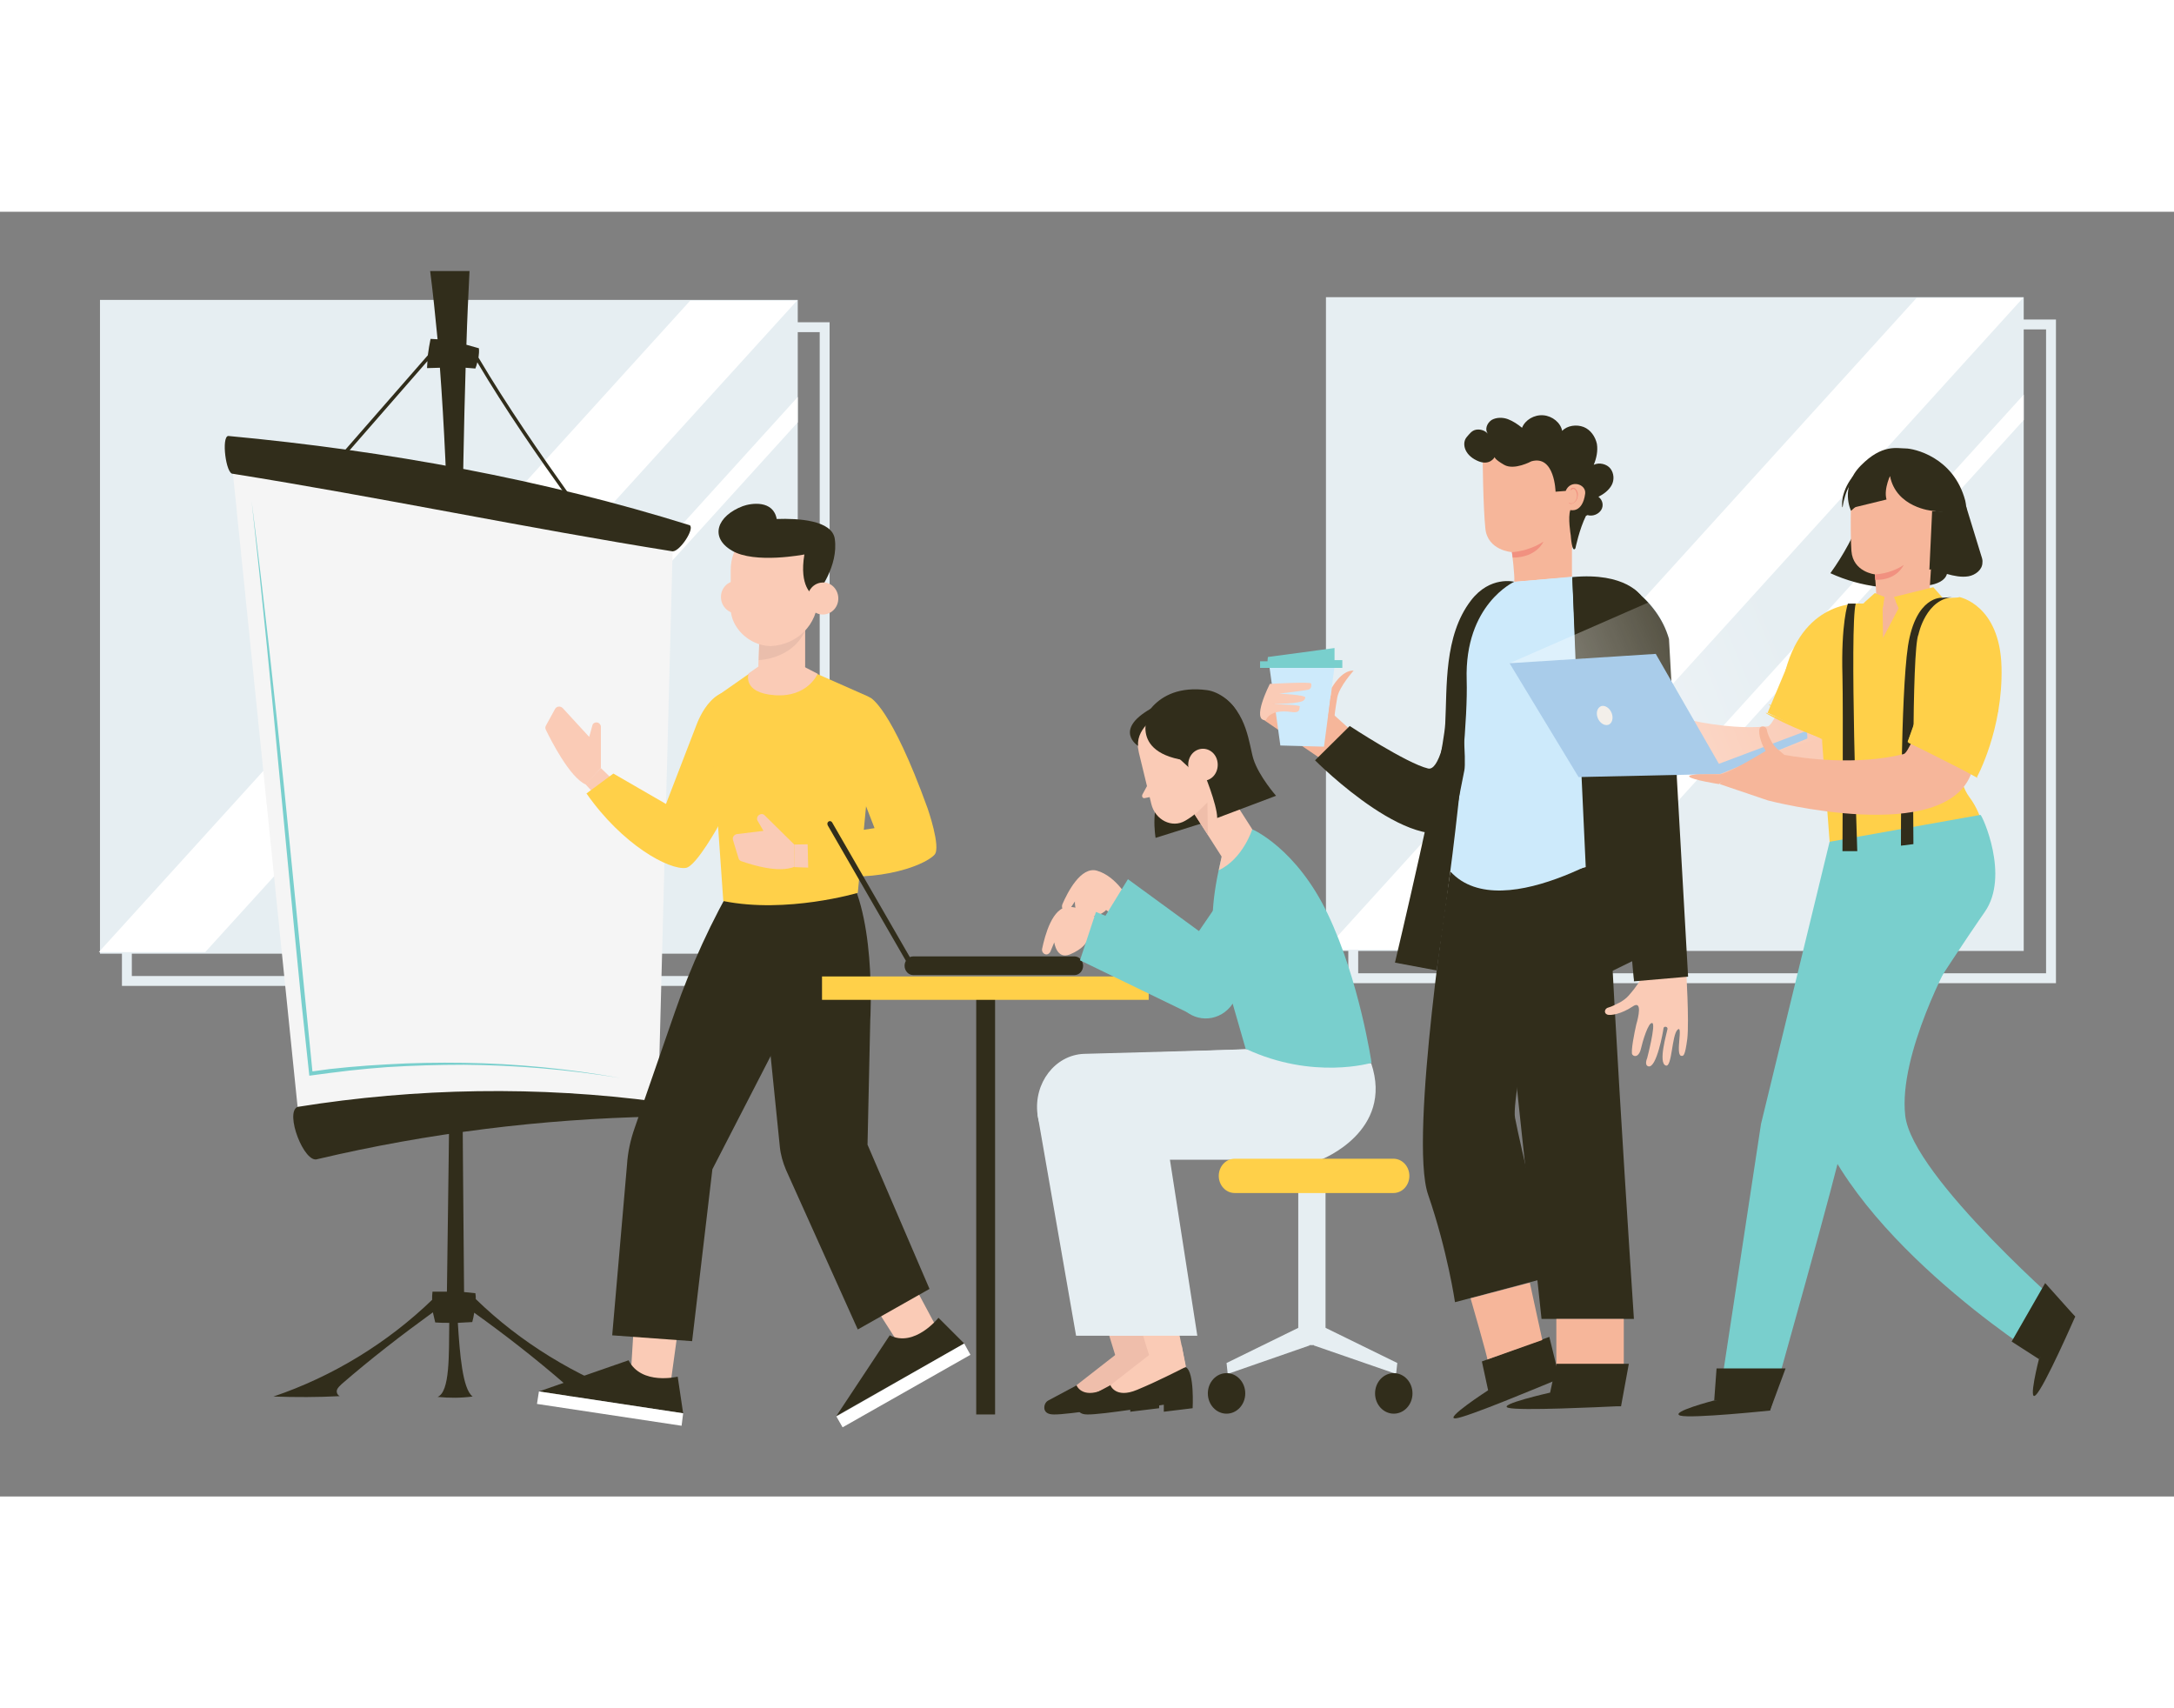 <svg width="420" height="330" viewBox="0 0 220 130" fill="none" xmlns="http://www.w3.org/2000/svg">
<rect x="0" y="0" width="220" height="130" fill="#808080" stroke="none"/>
<path d="M80.73 8.919H10.118V75.073H80.73V8.919Z" fill="#E6EEF2"/>
<path d="M83.452 11.68H12.84V77.834H83.452V11.68Z" stroke="#E6EEF2" stroke-miterlimit="10"/>
<path d="M20.769 74.915H10L69.842 8.998H80.651L20.769 74.915Z" fill="white"/>
<path d="M80.73 18.742V21.306L32.012 74.994H29.685L80.73 18.742Z" fill="white"/>
<path d="M204.792 8.643H134.181V74.797H204.792V8.643Z" fill="#E6EEF2"/>
<path d="M207.554 11.404H136.943V77.558H207.554V11.404Z" stroke="#E6EEF2" stroke-miterlimit="10"/>
<path d="M144.872 74.679H134.103L193.945 8.722H204.714L144.872 74.679Z" fill="white"/>
<path d="M204.792 18.505V21.069L156.074 74.757H153.747L204.792 18.505Z" fill="white"/>
<path d="M48.146 110.024C48.146 109.826 48.146 109.629 48.106 109.432C47.751 109.392 47.357 109.353 46.962 109.313C46.647 73.692 46.41 39.136 47.12 15.783C47.436 15.822 47.791 15.822 48.106 15.862C48.185 15.665 48.264 15.428 48.303 15.231C51.183 20.083 54.418 24.738 57.495 29.037L57.771 28.84C54.655 24.462 51.341 19.688 48.422 14.757C48.461 14.442 48.501 14.126 48.461 13.811C48.067 13.692 47.633 13.574 47.199 13.456C47.278 10.813 47.396 8.327 47.514 6H43.53C43.806 8.13 44.043 10.458 44.28 12.903C44.043 12.903 43.806 12.864 43.57 12.864C43.451 13.416 43.373 13.968 43.294 14.521L34.576 24.501L34.852 24.738L43.254 15.112C43.254 15.349 43.215 15.586 43.215 15.822C43.649 15.822 44.083 15.783 44.517 15.783C46.252 38.939 45.7 73.653 45.227 109.274C44.753 109.274 44.24 109.274 43.767 109.274C43.728 109.55 43.728 109.826 43.728 110.102C39.191 114.481 33.629 117.874 27.672 119.885C29.881 119.964 32.169 119.964 34.379 119.846C34.142 119.728 34.023 119.452 34.102 119.215C34.181 118.978 34.418 118.781 34.576 118.623C37.534 116.059 40.651 113.653 43.806 111.365C43.885 111.72 43.964 112.075 44.043 112.39C44.517 112.43 44.99 112.43 45.463 112.43C45.424 115.665 45.542 119.412 44.28 119.925C45.503 120.043 46.607 120.043 47.83 119.885C46.804 119.136 46.528 115.546 46.331 112.43C46.804 112.39 47.278 112.39 47.791 112.351C47.87 112.035 47.949 111.72 47.988 111.404C51.183 113.692 54.26 116.098 57.219 118.663C57.416 118.82 57.613 119.018 57.692 119.254C57.771 119.491 57.653 119.767 57.416 119.885C59.625 120.004 61.913 120.004 64.122 119.925C58.244 117.795 52.682 114.442 48.146 110.024Z" fill="#312D1B"/>
<path d="M23.57 26.473L30.118 90.615L66.607 90.103L68.067 34.324C53.55 30.655 38.718 28.091 23.57 26.473Z" fill="#F5F5F5"/>
<path d="M69.802 31.72C70.315 32.075 68.816 34.363 68.067 34.363C53.234 31.996 38.402 28.88 23.57 26.513C22.86 26.592 22.386 22.765 23.096 22.686C39.191 24.186 55.049 27.105 69.802 31.72ZM32.13 95.862C43.333 93.219 54.812 91.799 66.292 91.562C66.804 91.562 67.041 90.181 66.607 90.063C54.497 88.446 42.189 88.643 30.118 90.576C28.777 91.128 30.789 96.375 32.13 95.862Z" fill="#312D1B"/>
<path d="M62.781 87.656C57.455 86.789 52.209 86.355 46.962 86.315C44.359 86.315 41.755 86.394 39.191 86.552L37.258 86.71L35.325 86.907L33.392 87.144L31.302 87.42C31.026 84.974 30.789 82.528 30.513 80.082C30.276 77.676 30.039 75.309 29.803 72.903C29.329 68.13 28.895 63.357 28.422 58.544C27.515 48.958 26.568 39.254 25.463 29.274C26.726 39.254 27.791 48.958 28.777 58.544C29.724 68.09 30.671 77.518 31.617 86.986L33.353 86.749L35.286 86.552L37.219 86.394L39.152 86.276C41.755 86.118 44.359 86.079 46.962 86.118C52.248 86.197 57.495 86.71 62.781 87.656Z" fill="#79CFCD"/>
<path d="M64.832 31.207C58.166 29.59 51.736 28.288 45.266 27.223C38.797 26.118 32.327 25.25 25.463 24.58C32.367 24.974 38.915 25.763 45.385 26.828C51.893 27.933 58.284 29.353 64.832 31.207Z" fill="#312D1B"/>
<path d="M63.925 90.576C58.323 90.378 52.998 90.142 47.672 90.299C42.347 90.457 37.022 90.97 31.617 92.43C36.982 90.694 42.386 90.063 47.712 89.905C53.077 89.747 58.402 90.102 63.925 90.576Z" fill="#312D1B"/>
<path d="M63.807 118.11L64.477 107.183L69.211 108.761L67.672 119.924L63.609 118.504L63.807 118.11Z" fill="#FACBB6"/>
<path d="M68.58 117.873C68.58 117.873 64.911 118.781 63.61 116.217L54.537 119.372L69.132 121.581L68.58 117.873Z" fill="#312D1B"/>
<path d="M54.339 120.634L68.974 122.843L69.132 121.581L54.537 119.372L54.339 120.634Z" fill="white"/>
<path d="M74.734 66.828L74.497 67.538C72.091 71.522 69.842 76.493 68.304 80.95L64.241 92.666C63.807 93.889 63.531 95.151 63.452 96.414L61.953 113.692L70.039 114.283L72.091 96.887L81.637 78.347L81.124 67.499L74.734 66.828Z" fill="#312D1B"/>
<path d="M91.302 115.112L85.463 105.96L90.158 104.264L95.444 114.126L91.38 115.546L91.302 115.112Z" fill="#FACBB6"/>
<path d="M94.97 111.917C94.97 111.917 92.564 114.954 90.039 113.692L84.635 121.857L97.574 114.52L94.97 111.917Z" fill="#312D1B"/>
<path d="M85.266 123.001L98.205 115.664L97.574 114.52L84.635 121.897L85.266 123.001Z" fill="white"/>
<path d="M77.14 77.123L78.915 94.599C78.994 95.427 79.23 96.216 79.546 96.966L86.804 113.1L94.063 108.997L87.79 94.401L88.067 81.778C88.067 81.778 88.777 70.26 85.069 65.881L78.086 67.025L77.14 77.123Z" fill="#312D1B"/>
<path d="M60.808 56.295L64.24 59.609L62.86 61.857L59.23 57.913L60.808 56.295Z" fill="#FACBB6"/>
<path d="M60.808 56.295V52.114C60.808 51.917 60.651 51.719 60.453 51.68C60.217 51.641 59.98 51.759 59.941 51.996L59.625 53.14L56.942 50.221C56.706 49.984 56.311 50.023 56.154 50.339L55.246 51.996C55.167 52.114 55.167 52.311 55.246 52.43C55.72 53.416 57.653 57.242 59.27 57.952L60.808 56.295Z" fill="#FACBB6"/>
<path d="M76.272 49.392C76.272 49.392 77.18 51.444 72.84 61.897C72.84 61.897 70.473 66.237 69.408 66.394C67.712 66.631 62.978 64.067 59.349 58.86L62.071 56.848L67.396 59.925L70.513 51.838C70.552 51.799 72.367 46.434 76.272 49.392Z" fill="#FFD049"/>
<path d="M80.69 45.881L87.83 49.037C88.343 49.274 88.619 49.787 88.58 50.339L86.805 68.919C86.805 68.919 79.625 71.049 73.195 69.747L71.854 50.615C71.775 50.063 71.972 49.511 72.406 49.116L76.982 45.921L80.69 45.881Z" fill="#FFD049"/>
<path d="M80.374 64.028L85.148 63.949L85.779 66.513L80.414 66.316L80.374 64.028Z" fill="#FACBB6"/>
<path d="M80.375 64.028L77.376 61.069C77.219 60.911 76.982 60.911 76.824 61.03C76.627 61.148 76.548 61.424 76.666 61.621L77.258 62.647L74.655 62.963C74.339 62.963 74.063 63.278 74.181 63.594L74.734 65.408C74.773 65.566 74.891 65.684 75.049 65.724C76.075 66.079 78.757 66.947 80.414 66.276L80.375 64.028Z" fill="#FACBB6"/>
<path d="M88.106 49.195C88.106 49.195 90.158 50.102 93.866 60.358C93.866 60.358 95.246 64.303 94.576 65.053C93.471 66.276 87.948 68.209 81.795 66.749L81.716 63.396L88.501 62.37L85.463 54.56C85.463 54.599 83.254 49.55 88.106 49.195Z" fill="#FFD049"/>
<path d="M76.115 38.938C76.154 39.846 75.483 40.595 74.615 40.635C73.748 40.674 72.998 39.964 72.959 39.057C72.919 38.149 73.59 37.4 74.458 37.361C75.326 37.321 76.075 38.031 76.115 38.938Z" fill="#FACBB6"/>
<path d="M76.864 42.804L76.746 45.763C76.706 47.144 77.495 47.893 78.797 47.893C79.901 47.933 81.519 47.144 81.479 45.96V41.029L76.864 42.804Z" fill="#FACBB6"/>
<path d="M76.785 45.368C76.785 45.368 80.65 45.29 81.716 41.739C82.071 40.635 76.864 42.37 76.864 42.37L76.785 45.368Z" fill="#EABEAC"/>
<path d="M77.969 43.949C75.759 43.909 73.945 42.016 73.945 40.162V36.217C73.945 33.85 75.72 31.917 78.008 31.838C80.335 31.72 82.702 33.574 82.82 35.98L82.781 39.057C82.742 41.818 80.651 43.83 77.969 43.949Z" fill="#FACBB6"/>
<path d="M75.168 29.787C76.035 29.471 78.245 29.156 78.6 31.088C80.769 31.01 84.201 31.207 84.477 33.1C84.872 35.862 82.781 38.505 82.781 38.505L82.229 38.741C82.229 38.741 80.848 37.952 81.4 34.678C81.4 34.678 76.351 35.664 74.063 34.284C71.775 32.943 72.564 30.773 75.168 29.787Z" fill="#312D1B"/>
<path d="M84.832 39.057C84.872 39.964 84.201 40.714 83.333 40.753C82.466 40.793 81.755 40.083 81.716 39.215C81.677 38.307 82.347 37.558 83.215 37.518C84.043 37.44 84.793 38.15 84.832 39.057Z" fill="#FACBB6"/>
<path d="M76.943 45.881L75.759 46.71C75.759 46.71 75.049 48.682 78.402 48.919C81.755 49.156 82.741 46.749 82.741 46.749L80.374 45.526L76.943 45.881Z" fill="#FACBB6"/>
<path d="M99.744 78.584V121.7" stroke="#312D1B" stroke-width="1.908" stroke-miterlimit="10"/>
<path d="M83.185 79.745H116.242V77.378H83.185V79.745Z" fill="#FFD049"/>
<path d="M92.406 77.242H108.738C109.211 77.242 109.606 76.808 109.606 76.295C109.606 75.783 109.211 75.349 108.738 75.349H92.406C91.933 75.349 91.539 75.783 91.539 76.295C91.539 76.808 91.933 77.242 92.406 77.242Z" fill="#312D1B"/>
<path d="M92.288 76.572C92.327 76.572 92.367 76.572 92.406 76.532C92.525 76.453 92.564 76.296 92.485 76.138L84.201 61.779C84.122 61.66 83.964 61.621 83.846 61.7C83.728 61.779 83.688 61.937 83.767 62.094L92.051 76.453C92.091 76.532 92.169 76.572 92.288 76.572Z" fill="#312D1B"/>
<path d="M126.883 84.738L109.684 85.211C106.765 85.33 104.595 88.17 104.99 91.326C105.345 93.929 107.435 95.902 109.842 95.902H130.315C130.315 95.902 137.692 93.061 135.364 86.158L126.883 84.738Z" fill="#E6EEF2"/>
<path d="M108.974 118.741L106.094 120.28C105.779 120.437 105.621 120.832 105.7 121.187C105.779 121.463 106.015 121.7 106.647 121.7C108.067 121.739 114.378 120.713 114.378 120.713V121.424L117.297 121.069C117.297 121.069 117.495 117.439 116.627 116.927L108.974 118.741Z" fill="#312D1B"/>
<path d="M113.589 115.112L108.935 118.741C108.935 118.741 109.447 120.122 111.617 119.215C113.826 118.307 116.548 116.887 116.548 116.887L116.153 114.718L113.589 115.112Z" fill="#EFBEAB"/>
<path d="M116.627 116.888L113.826 103.239L109.171 103.712L113.076 116.414L116.627 116.888Z" fill="#EFBEAB"/>
<path d="M104.99 91.326L108.895 113.732H117.771L114.339 91.681L104.99 91.326Z" fill="#E6EEF2"/>
<path d="M126.055 84.738L113.077 85.211C110.157 85.33 107.988 88.17 108.382 91.326C108.737 93.929 110.828 95.902 113.234 95.902H133.708C133.708 95.902 141.084 93.061 138.757 86.158L126.055 84.738Z" fill="#E6EEF2"/>
<path d="M112.367 118.741L109.487 120.28C109.171 120.437 109.013 120.832 109.092 121.187C109.171 121.463 109.408 121.7 110.039 121.7C111.459 121.739 117.771 120.713 117.771 120.713V121.424L120.69 121.069C120.69 121.069 120.887 117.439 120.019 116.927L112.367 118.741Z" fill="#312D1B"/>
<path d="M117.021 115.112L112.366 118.741C112.366 118.741 112.879 120.122 115.049 119.215C117.258 118.307 119.98 116.887 119.98 116.887L119.585 114.718L117.021 115.112Z" fill="#FACBB6"/>
<path d="M120.019 116.888L117.218 103.239L112.563 103.712L116.508 116.414L120.019 116.888Z" fill="#FACBB6"/>
<path d="M108.422 91.326L112.288 113.732H121.163L117.732 91.681L108.422 91.326Z" fill="#E6EEF2"/>
<path d="M131.378 114.683H134.139V98.115H131.378V114.683Z" fill="#E6EEF2"/>
<path d="M133.431 112.588L141.4 116.493L141.281 117.598L132.958 114.718L133.431 112.588Z" fill="#E6EEF2"/>
<path d="M132.09 112.588L124.122 116.493L124.24 117.598L132.524 114.718L132.09 112.588Z" fill="#E6EEF2"/>
<path d="M141.045 121.621C142.091 121.621 142.938 120.702 142.938 119.569C142.938 118.436 142.091 117.518 141.045 117.518C139.999 117.518 139.151 118.436 139.151 119.569C139.151 120.702 139.999 121.621 141.045 121.621Z" fill="#312D1B"/>
<path d="M124.122 121.621C125.168 121.621 126.015 120.702 126.015 119.569C126.015 118.436 125.168 117.518 124.122 117.518C123.076 117.518 122.229 118.436 122.229 119.569C122.229 120.702 123.076 121.621 124.122 121.621Z" fill="#312D1B"/>
<path d="M124.95 99.293H141.006C141.913 99.293 142.623 98.504 142.623 97.558C142.623 96.611 141.913 95.822 141.006 95.822H124.95C124.043 95.822 123.333 96.611 123.333 97.558C123.333 98.504 124.043 99.293 124.95 99.293Z" fill="#FFD049"/>
<path d="M127.002 64.658L120.177 74.638C119.151 76.137 119.309 78.188 120.532 79.49C121.992 81.028 124.398 80.831 125.621 79.017L131.735 70.062L127.002 64.658Z" fill="#FFD049"/>
<path d="M114.299 69.746C114.299 69.746 113.077 67.261 110.986 66.669C109.368 66.235 108.027 68.878 107.514 70.062C107.396 70.338 107.514 70.693 107.791 70.772C107.948 70.811 108.106 70.732 108.225 70.614L108.777 69.786C108.777 69.786 108.658 71.561 110.079 71.403C111.499 71.245 111.933 70.653 111.933 70.653L113.51 71.837L114.299 69.746Z" fill="#FACBB6"/>
<path d="M124.082 74.796L114.142 67.537L111.499 71.837L121.755 80.397L124.082 74.796Z" fill="#79CFCD"/>
<path d="M126.725 62.488C126.725 62.488 131.183 64.382 134.378 71.088C137.573 77.794 138.796 86.117 138.796 86.117C138.796 86.117 132.879 87.893 126.055 84.697L123.648 76.334C123.648 76.334 121.518 73.652 123.648 65.25L126.725 62.488Z" fill="#79CFCD"/>
<path d="M111.972 72.429C111.972 72.429 110.276 70.339 108.146 70.339C106.489 70.339 105.739 73.258 105.463 74.559C105.384 74.875 105.621 75.151 105.897 75.151C106.055 75.151 106.213 75.033 106.292 74.875L106.686 73.928C106.686 73.928 106.923 75.704 108.264 75.151C109.605 74.599 109.921 73.928 109.921 73.928L111.696 74.638L111.972 72.429Z" fill="#FACBB6"/>
<path d="M122.149 75.427L110.907 70.851L109.29 75.743L121.084 81.463L122.149 75.427Z" fill="#79CFCD"/>
<path d="M126.134 65.763L119.309 75.743C118.284 77.242 118.442 79.293 119.664 80.595C121.124 82.134 123.53 81.936 124.753 80.122L130.868 71.167L126.134 65.763Z" fill="#79CFCD"/>
<path d="M120.926 57.913L117.928 58.031C116.311 59.846 116.942 63.356 116.942 63.356L121.834 61.818L120.926 57.913Z" fill="#312D1B"/>
<path d="M120.572 60.477L123.649 65.289L126.726 62.489L122.229 55.467L120.572 60.477Z" fill="#FACBB6"/>
<path d="M122.228 63.041L122.188 59.767L120.887 60.989L122.228 63.041Z" fill="#EFBEAA"/>
<path d="M116.627 50.694C116.627 50.694 114.575 51.759 115.246 54.717C115.246 54.717 115.759 56.847 116.508 59.924C116.903 61.542 118.599 62.41 119.94 61.621C120.769 61.147 121.637 60.437 122.347 59.412L123.254 57.755C125.226 53.337 121.084 48.563 116.942 50.536C116.824 50.615 116.745 50.654 116.627 50.694Z" fill="#FACBB6"/>
<path d="M116.311 57.676L115.601 58.978C115.522 59.175 115.64 59.372 115.838 59.333L116.824 59.135L116.311 57.676Z" fill="#FACBB6"/>
<path d="M120.887 55.033C120.887 55.033 120.256 47.577 115.404 52.193C115.404 52.193 116.548 47.656 122.149 48.406C123.333 48.563 124.753 49.589 125.266 50.773C126.094 52.627 125.542 54.599 124.753 58.189L122.228 56.413C121.992 55.98 120.887 55.033 120.887 55.033Z" fill="#312D1B"/>
<path d="M122.149 52.39L121.794 55.664C113.905 55.467 116.232 50.773 116.232 50.773C116.232 50.773 121.558 47.065 122.149 52.39Z" fill="#312D1B"/>
<path d="M118.875 54.915L120.335 56.256L121.084 53.928L118.875 54.915Z" fill="#312D1B"/>
<path d="M117.376 50.852C117.376 50.852 115.009 52.075 115.167 54.047C115.167 54.047 112.643 52.469 116.429 50.299C118.678 49.037 117.376 50.852 117.376 50.852Z" fill="#312D1B"/>
<path d="M121.755 56.571C121.755 56.571 123.175 59.964 123.175 61.344L129.132 59.096C129.132 59.096 127.396 57.124 126.844 55.388C126.41 54.007 126.212 50.575 123.609 49.037L123.727 53.573L121.755 56.571Z" fill="#312D1B"/>
<path d="M123.136 55.388C123.412 56.216 123.057 57.163 122.268 57.479C121.518 57.794 120.651 57.36 120.335 56.532C120.059 55.703 120.414 54.757 121.203 54.441C121.992 54.126 122.86 54.559 123.136 55.388Z" fill="#FACBB6"/>
<path d="M126.725 62.488C126.725 62.488 125.778 65.486 123.333 66.63L124.043 63.277L126.725 62.488Z" fill="#FACBB6"/>
<path d="M132.209 47.538L134.812 49.037L134.615 50.576L136.666 52.43L133.944 55.546L127.633 51.246C127.633 51.246 129.329 45.881 129.724 46C130.118 46.197 132.209 47.538 132.209 47.538Z" fill="#F6B69A"/>
<path d="M128.461 46.039L129.566 54.008L133.984 54.126L135.049 46.039H128.461Z" fill="#CDEAFB"/>
<path d="M127.515 46.157H135.838V45.368H135.049V44.145L128.304 45.053L128.264 45.487H127.515V46.236" fill="#79CFCD"/>
<path d="M128.106 51.443C126.568 51.561 128.501 47.774 128.501 47.774C128.501 47.774 132.643 47.538 132.682 47.735C132.722 47.932 132.722 48.287 132.367 48.366C132.051 48.445 129.448 48.761 129.448 48.761C129.448 48.761 132.13 48.879 132.091 49.155C132.012 49.55 131.696 49.589 130.907 49.707C130.237 49.786 128.737 49.826 128.737 49.826C128.737 49.826 131.578 49.865 131.538 50.062C131.459 50.22 131.657 50.772 130.67 50.615C128.422 50.299 128.106 51.443 128.106 51.443Z" fill="#FACBB6"/>
<path d="M134.773 48.169C134.773 48.169 135.759 46.354 136.982 46.433C136.982 46.433 135.523 48.05 135.325 49.155C135.128 50.26 135.049 51.009 135.049 51.009H134.418L134.773 48.169Z" fill="#F6B69A"/>
<path d="M146.765 66.788C146.765 66.788 142.544 93.731 144.517 99.451C146.489 105.171 147.239 110.339 147.239 110.339L157.022 107.735C157.022 107.735 153.787 94.244 153.314 91.68C152.84 89.076 157.85 68.051 157.85 68.051L146.765 66.788Z" fill="#312D1B"/>
<path d="M151.38 68.721L155.996 112.035H165.345C165.345 112.035 162.307 66.197 162.86 65.802C163.412 65.447 151.38 68.721 151.38 68.721Z" fill="#312D1B"/>
<path d="M147.672 42.331C147.672 42.331 146.686 56.848 144.516 56.335C142.347 55.822 136.588 52.035 136.588 52.035L133.077 55.507C133.077 55.507 143.767 66.276 148.146 61.858C152.603 57.479 147.672 42.331 147.672 42.331Z" fill="#312D1B"/>
<path d="M150.592 119.254L149.961 116.335L156.785 113.85L157.85 118.189L157.456 118.229C155.917 118.86 148.501 121.976 147.318 122.094C146.016 122.213 150.592 119.254 150.592 119.254Z" fill="#312D1B"/>
<path d="M166.805 76.651L166.055 77.637C166.055 77.637 165.7 78.307 164.832 79.294C164.596 79.57 164.319 79.767 164.004 79.964C163.609 80.162 163.097 80.438 162.781 80.516C162.386 80.595 162.268 81.069 162.623 81.227C162.978 81.384 164.122 81.148 165.187 80.438C166.252 79.688 165.779 81.582 165.582 82.252C165.424 82.923 164.99 85.053 165.187 85.29C165.463 85.605 165.897 85.408 166.055 84.698C166.213 83.988 166.805 81.976 167.199 82.094C167.594 82.173 166.686 85.645 166.686 85.645C166.686 85.645 166.371 86.355 166.805 86.473C167.633 86.71 168.304 82.962 168.343 82.607C168.383 82.371 168.816 82.449 168.738 82.726C168.698 83.002 167.751 86.157 168.58 86.394C169.211 86.591 169.171 83.317 169.763 82.765C170.355 82.213 169.527 85.25 170.118 85.408C170.355 85.448 170.513 85.487 170.749 83.672C170.947 81.818 170.631 76.73 170.631 76.73L166.726 76.769" fill="#FACBB6"/>
<path d="M153.234 37.439C153.313 36.848 152.998 34.441 152.998 34.441C152.998 34.441 150.552 34.283 150.315 32.074C150.079 29.865 150.039 24.816 150.039 24.816L154.418 22.725L159.428 25.96L160.572 28.366L159.073 34.086V36.966L153.234 37.439Z" fill="#F6B69A"/>
<path d="M152.998 34.441C152.998 34.441 154.615 34.402 156.193 33.377C156.193 33.377 155.522 34.994 153.076 34.994L152.998 34.441Z" fill="#F19180"/>
<path d="M160.493 30.772C159.822 32.114 159.428 34.047 159.428 34.047C159.073 34.638 158.954 32.745 158.954 32.745C158.954 32.745 158.639 30.891 158.915 30.181C158.915 30.181 160.138 30.536 160.414 28.524C160.532 27.538 158.915 27.064 158.442 28.248L157.416 28.327C157.416 28.327 157.337 24.579 154.97 25.25C154.97 25.25 153.234 26.197 152.209 25.605C151.183 25.013 151.262 24.816 151.262 24.816C151.262 24.816 150.749 25.802 149.447 25.171C148.106 24.54 147.948 23.356 148.422 22.804C148.698 22.488 148.935 22.133 149.369 22.055C149.802 21.976 150.276 22.133 150.552 22.449C150.236 22.015 150.473 21.384 150.946 21.068C151.42 20.792 152.09 20.792 152.603 20.989C153.116 21.187 153.589 21.502 154.023 21.857C154.339 21.068 155.246 20.516 156.193 20.595C157.1 20.674 157.929 21.344 158.086 22.173C158.599 21.62 159.546 21.502 160.256 21.778C160.966 22.055 161.44 22.765 161.597 23.475C161.716 24.185 161.558 24.934 161.282 25.605C161.834 25.329 162.623 25.526 162.978 25.999C163.333 26.473 163.372 27.143 163.096 27.656C162.82 28.169 162.307 28.563 161.755 28.84C162.189 29.155 162.307 29.747 162.031 30.181C161.755 30.615 161.163 30.851 160.651 30.694" fill="#312D1B"/>
<path d="M158.757 29.431C158.757 29.431 158.796 29.471 158.836 29.471C158.875 29.51 158.994 29.51 159.112 29.51C159.349 29.431 159.546 29.155 159.585 28.8C159.585 28.642 159.585 28.485 159.506 28.327C159.467 28.169 159.349 28.09 159.27 28.051C159.151 28.011 159.072 28.09 159.033 28.13C158.994 28.169 158.994 28.209 158.994 28.209C158.994 28.209 158.954 28.169 158.954 28.09C158.954 28.051 158.994 28.011 159.033 27.972C159.072 27.932 159.151 27.932 159.23 27.932C159.388 27.932 159.506 28.09 159.585 28.248C159.664 28.406 159.704 28.603 159.664 28.761C159.625 29.155 159.388 29.471 159.072 29.55C158.915 29.589 158.796 29.51 158.757 29.471C158.757 29.471 158.757 29.431 158.757 29.431Z" fill="#F19180"/>
<path d="M168.895 43.199C168.895 43.199 167.238 36.217 159.112 36.927C151.696 37.597 151.696 37.597 151.696 37.597C151.696 37.597 146.607 39.53 147.317 45.053C148.027 50.536 148.382 55.585 148.185 56.532C147.988 57.518 146.212 66.157 146.765 66.749C152.13 72.627 165.778 63.238 165.778 63.238L168.895 43.199Z" fill="#CDEAFB"/>
<path d="M159.112 36.967L161.006 77.874L166.647 75.112L166.055 38.821C166.016 38.821 164.517 36.454 159.112 36.967Z" fill="#312D1B"/>
<path d="M170.828 77.4L168.895 43.238C168.303 41.147 167.002 39.53 165.345 38.189V77.873L170.828 77.4Z" fill="#312D1B"/>
<path d="M153.235 37.44C153.235 37.44 148.185 39.728 148.422 47.381C148.659 55.073 145.384 76.769 145.384 76.769L141.164 75.98C141.164 75.98 146.055 55.428 146.252 51.799C146.45 48.13 146.095 42.923 148.856 39.333C150.789 36.809 153.235 37.44 153.235 37.44Z" fill="#312D1B"/>
<path d="M159.112 36.966C159.112 36.966 160.769 40.319 160.611 41.581C160.454 42.804 159.862 45.408 159.862 45.408C159.862 45.408 161.085 46.078 161.006 46.67C160.927 47.262 159.743 53.179 159.743 53.179L159.112 36.966Z" fill="#312D1B"/>
<path d="M164.438 45.29C164.477 45.29 164.517 45.724 164.596 46.552C164.674 47.38 164.753 48.564 164.793 50.023C164.911 52.982 165.03 57.045 165.108 61.542C165.187 66.039 165.227 70.102 165.306 73.061C165.345 74.52 165.345 75.704 165.385 76.532C165.424 77.361 165.385 77.795 165.385 77.795C165.345 77.795 165.306 77.361 165.227 76.532C165.148 75.704 165.069 74.52 165.03 73.061C164.911 70.102 164.793 66.039 164.714 61.542C164.635 57.045 164.596 52.982 164.517 50.023C164.477 48.564 164.477 47.38 164.438 46.552C164.398 45.763 164.398 45.29 164.438 45.29Z" fill="#312D1B"/>
<path d="M150.513 116.138C150.592 116.098 148.816 109.945 148.816 109.945L154.812 108.367L156.075 114.166L150.513 116.138Z" fill="#F6B69A"/>
<path d="M164.32 112.035H157.495V116.887H164.32V112.035Z" fill="#F6B69A"/>
<path d="M156.864 119.491L157.495 116.572H164.832L164.043 120.871H163.649C161.953 120.95 153.787 121.345 152.643 121.029C151.42 120.714 156.864 119.491 156.864 119.491Z" fill="#312D1B"/>
<path d="M198.955 29.787C199.468 31.444 199.98 33.14 200.493 34.797C200.572 35.034 200.651 35.27 200.612 35.507C200.612 36.217 199.902 36.769 199.192 36.888C198.481 37.006 197.732 36.848 197.022 36.651C196.825 37.361 195.957 37.677 195.207 37.795C191.854 38.426 188.304 37.992 185.227 36.572C186.568 34.718 187.633 32.706 188.462 30.616C191.105 30.734 193.708 30.852 196.351 30.971C196.825 31.01 197.298 31.01 197.732 30.852C198.166 30.694 198.56 30.339 198.6 29.866" fill="#312D1B"/>
<path d="M168.383 51.838L167.594 50.97C167.594 50.97 167.042 50.536 166.253 49.55C166.056 49.314 165.898 48.998 165.78 48.682C165.661 48.327 165.504 47.815 165.504 47.499C165.504 47.144 165.07 46.947 164.833 47.223C164.636 47.499 164.557 48.485 165.03 49.59C165.504 50.694 163.807 49.826 163.176 49.511C162.545 49.195 160.573 48.367 160.296 48.446C159.941 48.603 160.06 49.037 160.691 49.314C161.322 49.59 163.176 50.615 162.979 50.931C162.782 51.246 159.626 49.629 159.626 49.629C159.626 49.629 158.995 49.195 158.797 49.55C158.403 50.181 161.914 51.641 162.229 51.799C162.466 51.878 162.269 52.233 162.032 52.114C161.795 51.996 158.916 50.458 158.482 51.089C158.166 51.602 161.362 52.312 161.756 52.943C162.15 53.574 159.389 52.154 159.113 52.627C158.995 52.824 158.955 52.943 160.651 53.574C162.427 54.205 167.436 55.112 167.436 55.112L168.265 51.759" fill="#F19180"/>
<path d="M182.624 43.949C182.624 43.949 179.745 51.996 178.877 52.075C172.841 52.627 166.253 50.063 166.253 50.063L164.597 54.6C164.597 54.6 181.756 62.016 185.425 54.876C189.33 47.262 189.133 46.079 189.133 46.079L182.624 43.949Z" fill="#FACBB6"/>
<path d="M183.018 89.432C186.095 103.081 206.292 115.822 206.292 115.822L209.724 111.72C209.724 111.72 193.472 97.676 192.801 91.444C192.091 85.211 197.495 75.428 197.495 75.428L191.894 73.14L183.018 89.432Z" fill="#79CFCD"/>
<path d="M189.842 39.609C189.961 39.057 189.724 36.69 189.724 36.69C189.724 36.69 187.515 36.453 187.357 34.323C187.199 32.193 187.357 27.262 187.357 27.262L191.42 25.329L195.878 28.603L195.207 39.294L189.842 39.609Z" fill="#F6B69A"/>
<path d="M195.523 30.26C195.523 30.26 191.894 29.945 191.263 26.749L187.318 30.26C187.318 30.26 186.135 27.893 188.304 25.684C190.474 23.475 191.973 23.949 192.841 23.949C193.63 23.949 197.693 24.777 198.876 29.235C198.955 29.55 199.034 30.339 199.074 30.734L195.523 30.26Z" fill="#312D1B"/>
<path d="M189.725 36.69C189.725 36.69 191.224 36.69 192.644 35.743C192.644 35.743 191.973 37.321 189.764 37.242L189.725 36.69Z" fill="#F19180"/>
<path d="M185.148 63.712C185.148 64.461 185.424 65.526 185.424 65.526L201.045 69.905C201.045 69.905 202.15 63.041 199.31 59.254C198.008 57.519 198.284 55.033 198.836 52.943L200.69 45.763L198.245 39.018L188.383 39.649C188.383 39.649 182.663 39.096 180.69 46.394L184.359 51.72L184.399 53.732L185.148 63.712Z" fill="#FFD049"/>
<path d="M200.415 61.029C200.573 61.029 203.413 67.183 200.849 70.852C200.612 71.207 200.02 72.035 199.231 73.219C195.444 78.86 186.805 92.114 186.49 94.047C186.135 96.375 179.152 121.108 179.152 121.108L173.945 120.319L178.206 92.312L185.148 63.751L200.415 61.029Z" fill="#79CFCD"/>
<path d="M191.381 26.474C191.381 26.474 190.592 27.973 190.907 29.117L187.357 29.984C187.357 30.024 186.568 25.685 191.381 26.474Z" fill="#312D1B"/>
<path d="M199.113 30.418C199.113 30.418 199.547 35.349 195.247 36.217L195.523 30.3L199.113 30.418Z" fill="#312D1B"/>
<path opacity="0.34" d="M189.645 51.641L176.825 35.151L152.762 45.684L162.466 54.678L173.432 56.414L189.645 51.641Z" fill="url(#paint0_linear_159_18706)"/>
<path d="M182.9 53.297L174.103 56.887L159.744 57.203L152.762 45.684L167.555 44.737L173.945 55.862L182.86 52.508L182.9 53.297Z" fill="#A9CCEA"/>
<path d="M181.322 44.856L178.876 50.694L184.399 53.376L184.912 48.248L181.322 44.856Z" fill="#FFD049"/>
<path d="M196.588 39.057L195.641 37.992L191.657 38.978L192.131 40.122L196.588 39.057Z" fill="#FFD049"/>
<path d="M192.131 40.122L190.553 43.12L190.514 40.122L190.671 39.215H191.737L192.131 40.122Z" fill="#F6B69A"/>
<path d="M190.513 40.122L190.71 38.978L189.724 38.584L188.58 39.609L190.513 40.122Z" fill="#FFD049"/>
<path d="M184.359 53.456C184.359 53.456 184.438 53.337 184.438 53.061C184.438 52.785 184.28 52.43 183.965 52.075C183.689 51.72 183.215 51.365 183.136 50.813C183.097 50.536 183.097 50.26 183.215 49.945C183.334 49.669 183.531 49.392 183.768 49.235C184.004 49.077 184.32 48.959 184.596 48.959H184.675V48.88C184.833 47.775 185.03 46.749 185.109 46.039C185.188 45.329 185.109 44.895 185.069 44.895C185.03 44.895 185.03 45.329 184.951 46.039C184.872 46.749 184.635 47.736 184.438 48.88L184.557 48.761C184.241 48.761 183.886 48.88 183.61 49.077C183.294 49.274 183.057 49.59 182.939 49.905C182.821 50.221 182.821 50.576 182.9 50.892C182.979 51.207 183.136 51.483 183.294 51.681C183.491 51.878 183.649 52.075 183.807 52.233C184.123 52.548 184.28 52.864 184.32 53.101C184.399 53.298 184.32 53.456 184.359 53.456Z" fill="#FFD049"/>
<path d="M184.359 45.724C184.32 45.764 184.438 46.04 184.596 46.355C184.754 46.671 184.833 46.986 184.911 46.986C184.99 46.986 184.99 46.631 184.833 46.276C184.675 45.921 184.399 45.685 184.359 45.724Z" fill="#FFD049"/>
<path d="M178.679 50.694C178.639 50.733 179.902 51.444 181.519 52.154C183.136 52.864 184.477 53.337 184.477 53.298C184.517 53.219 183.215 52.666 181.598 51.956C180.02 51.246 178.718 50.655 178.679 50.694Z" fill="#FFD049"/>
<path d="M178.995 49.866C178.955 49.905 180.099 50.576 181.519 51.286C182.939 52.035 184.123 52.548 184.162 52.509C184.202 52.469 183.058 51.799 181.638 51.089C180.218 50.339 179.034 49.826 178.995 49.866Z" fill="#FFD049"/>
<path d="M186.41 45.921C186.41 46 186.726 46.039 187.16 46.078C187.594 46.118 187.909 46.078 187.909 46C187.909 45.921 187.594 45.881 187.16 45.842C186.765 45.842 186.41 45.842 186.41 45.921Z" fill="#FFD049"/>
<path d="M186.292 46.197C186.292 46.276 186.647 46.394 187.16 46.513C187.633 46.631 188.067 46.67 188.067 46.631C188.067 46.552 187.712 46.434 187.199 46.316C186.686 46.158 186.292 46.118 186.292 46.197Z" fill="#FFD049"/>
<path d="M173.472 120.28C173.472 120.28 168.896 121.463 170.04 121.818C171.184 122.134 179.113 121.305 179.113 121.305L179.389 120.438L173.472 120.28Z" fill="#312D1B"/>
<path d="M179.113 121.305L180.691 117.045H173.709L173.472 120.28L179.113 121.305Z" fill="#312D1B"/>
<path d="M206.332 116.098C206.332 116.098 205.188 120.556 206.016 119.728C206.884 118.939 210.001 111.799 210.001 111.799L209.33 111.167L206.332 116.098Z" fill="#312D1B"/>
<path d="M210 111.799L206.963 108.406L203.57 114.323L206.332 116.099L210 111.799Z" fill="#312D1B"/>
<path d="M191.065 25.092C191.065 25.053 190.631 25.053 189.96 25.211C189.29 25.368 188.422 25.802 187.712 26.552C187.002 27.301 186.647 28.169 186.489 28.84C186.371 29.471 186.41 29.905 186.45 29.905C186.489 29.905 186.489 29.51 186.686 28.879C186.844 28.248 187.239 27.42 187.909 26.71C188.58 26 189.408 25.566 190.039 25.368C190.631 25.171 191.065 25.132 191.065 25.092Z" fill="#312D1B"/>
<path d="M161.677 51.207C161.874 51.719 162.348 52.035 162.742 51.917C163.137 51.798 163.295 51.246 163.097 50.733C162.9 50.22 162.427 49.905 162.032 50.023C161.638 50.181 161.48 50.694 161.677 51.207Z" fill="#F3EFEA"/>
<path d="M193.63 63.988C193.63 63.988 193.433 44.264 194.143 42.765C194.143 42.765 194.892 39.057 197.811 38.978L196.51 39.057C196.51 39.057 193.867 38.86 193.078 43.948C192.328 48.998 192.368 64.146 192.368 64.146L193.63 63.988Z" fill="#312D1B"/>
<path d="M187.949 64.698C187.949 64.698 187.16 42.016 187.791 39.649H187.002C187.002 39.649 186.292 41.582 186.45 47.026C186.529 50.3 186.45 64.698 186.45 64.698H187.949Z" fill="#312D1B"/>
<path d="M178.6 54.599C178.6 54.599 174.774 56.966 173.945 56.927C173.117 56.927 170.711 56.848 170.947 57.163C171.184 57.479 173.945 57.913 173.945 57.913L178.6 54.599Z" fill="#F6B69A"/>
<path d="M178.916 59.57C178.916 59.57 197.062 64.304 199.547 56.651C202.19 48.564 202.23 50.655 202.23 50.655L196.549 45.329C196.549 45.329 193.512 54.678 192.644 54.876C187.871 56.059 182.466 55.31 180.573 54.955C180.375 54.797 180.099 54.56 179.823 54.323C179.587 54.087 179.389 53.85 179.232 53.535C179.034 53.179 178.837 52.706 178.798 52.43C178.758 52.075 178.245 51.957 178.088 52.233C177.93 52.509 178.048 53.535 178.679 54.56C178.679 54.56 174.379 57.242 174.024 57.913L178.916 59.57Z" fill="#F6B69A"/>
<path d="M198.245 38.978C198.245 38.978 202.387 39.727 202.545 46.079C202.703 52.39 200.06 57.203 200.06 57.203L193.038 53.653L198.245 38.978Z" fill="#FFD049"/>
<path d="M193.078 53.692C193.078 53.732 193.472 53.89 194.143 54.205C194.813 54.481 195.681 54.915 196.667 55.389C197.654 55.901 198.521 56.375 199.113 56.73C199.744 57.085 200.139 57.322 200.139 57.282C200.139 57.243 199.823 56.967 199.192 56.611C198.6 56.217 197.732 55.704 196.746 55.231C195.76 54.718 194.853 54.324 194.182 54.087C193.512 53.771 193.078 53.653 193.078 53.692Z" fill="#FFD049"/>
<path d="M193.354 53.219C193.354 53.258 193.748 53.416 194.419 53.653C195.089 53.889 195.997 54.284 196.943 54.718C197.929 55.191 198.758 55.625 199.389 55.98C200.02 56.335 200.375 56.532 200.415 56.493C200.415 56.453 200.099 56.217 199.507 55.822C198.916 55.428 198.048 54.955 197.101 54.481C196.115 54.008 195.208 53.692 194.537 53.456C193.787 53.298 193.354 53.179 193.354 53.219Z" fill="#FFD049"/>
<path d="M195.366 46.434C195.445 46.434 195.563 45.921 195.484 45.25C195.445 44.58 195.208 44.067 195.169 44.106C195.09 44.106 195.208 44.658 195.248 45.29C195.326 45.881 195.287 46.434 195.366 46.434Z" fill="#FFD049"/>
<path d="M193.078 53.652C193.117 53.652 193.393 53.179 193.748 52.39C194.143 51.601 194.577 50.457 194.971 49.194C195.366 47.893 195.602 46.709 195.721 45.842C195.839 44.974 195.878 44.421 195.839 44.421C195.799 44.421 195.721 44.934 195.523 45.802C195.366 46.67 195.089 47.814 194.695 49.116C194.3 50.378 193.867 51.522 193.551 52.311C193.275 53.139 193.038 53.613 193.078 53.652Z" fill="#FFD049"/>
<defs>
<linearGradient id="paint0_linear_159_18706" x1="162.921" y1="51.747" x2="181.035" y2="44.301" gradientUnits="userSpaceOnUse">
<stop stop-color="white"/>
<stop offset="0.232" stop-color="white" stop-opacity="0.768"/>
<stop offset="1" stop-color="white" stop-opacity="0"/>
</linearGradient>
</defs>
</svg>
